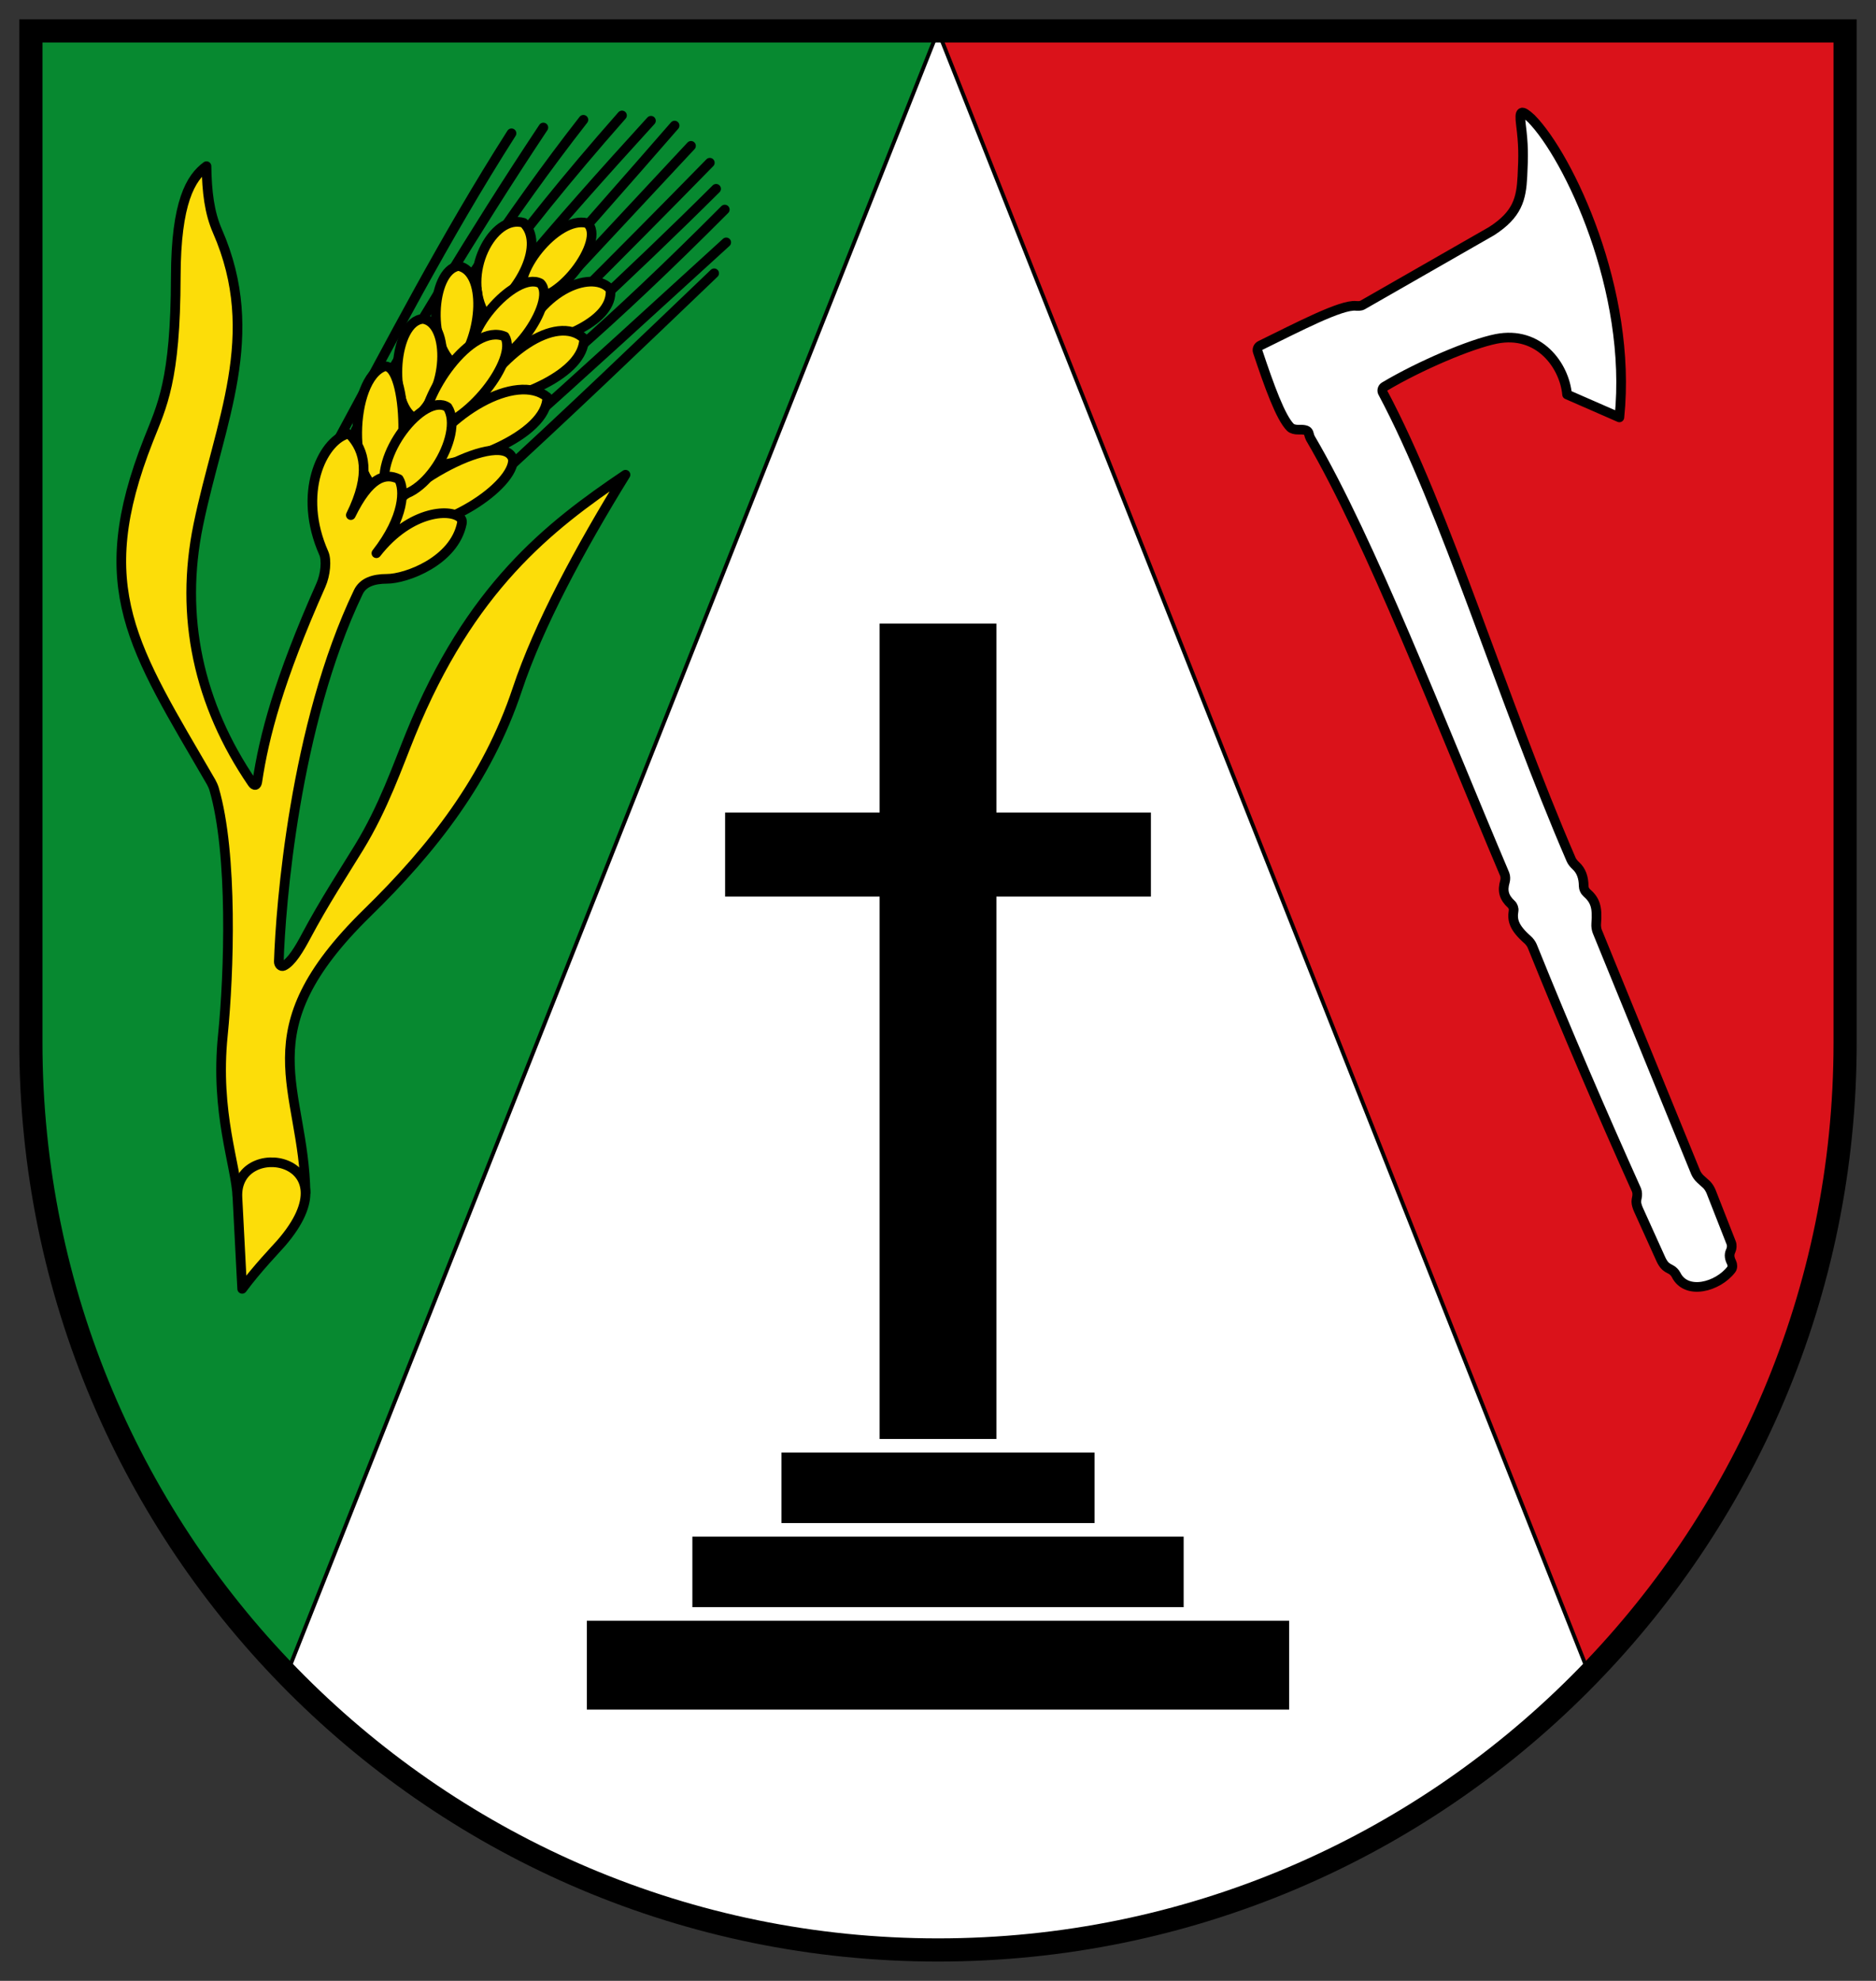 <?xml version="1.0" encoding="UTF-8" standalone="no"?>
<svg
   inkscape:version="1.1.1 (3bf5ae0d25, 2021-09-20)"
   sodipodi:docname="CoA Altscheid.svg"
   id="svg2130"
   version="1.1"
   viewBox="0 0 485.995 512.979"
   height="512.979"
   width="485.995"
   xmlns:inkscape="http://www.inkscape.org/namespaces/inkscape"
   xmlns:sodipodi="http://sodipodi.sourceforge.net/DTD/sodipodi-0.dtd"
   xmlns="http://www.w3.org/2000/svg"
   xmlns:svg="http://www.w3.org/2000/svg">
  <rect x="0" y="0" width="485.995" height="512.979" fill="#333333" stroke="none"/>
  <defs
     id="defs2124" />
  <sodipodi:namedview
     inkscape:pagecheckerboard="false"
     fit-margin-bottom="5"
     fit-margin-right="5"
     fit-margin-left="5"
     fit-margin-top="5"
     lock-margins="true"
     units="px"
     inkscape:snap-smooth-nodes="true"
     inkscape:snap-object-midpoints="true"
     inkscape:window-maximized="1"
     inkscape:window-y="-11"
     inkscape:window-x="-11"
     inkscape:window-height="1506"
     inkscape:window-width="2560"
     showgrid="false"
     inkscape:document-rotation="0"
     inkscape:current-layer="layer1"
     inkscape:document-units="px"
     inkscape:cy="256.66667"
     inkscape:cx="243"
     inkscape:zoom="1.5"
     inkscape:pageshadow="2"
     inkscape:pageopacity="0"
     borderopacity="1.0"
     bordercolor="#666666"
     pagecolor="#333333"
     id="base"
     showguides="true"
     inkscape:guide-bbox="true"
     inkscape:snap-intersection-paths="true"
     inkscape:object-paths="true"
     inkscape:snap-grids="false"
     inkscape:snap-global="false"
     inkscape:lockguides="false"
     guidecolor="#00ffff"
     guideopacity="0.498"
     inkscape:snap-midpoints="true"
     inkscape:object-nodes="true" />
  <g
     id="layer1"
     inkscape:groupmode="layer"
     inkscape:label="altscheid"
     transform="translate(-51.864,-43.855)">
    <g
       id="g43257"
       inkscape:label="coa">
      <g
         id="g42171"
         inkscape:label="field1">
        <path
           style="fill:#078930;fill-opacity:1;stroke:none;stroke-width:6;stroke-linecap:butt;stroke-miterlimit:4;stroke-dasharray:none"
           d="m 294.859,548.833 c -129.787,0 -234.998,-105.213 -234.995,-235 l 0.005,-261.979 H 294.864"
           id="path3718"
           inkscape:label="field1-0" />
        <g
           id="g42148"
           inkscape:label="ear">
          <path
             id="path37684"
             style="opacity:1;fill:none;fill-opacity:1;stroke:#000000;stroke-width:2.5;stroke-linecap:round;stroke-linejoin:round;stroke-miterlimit:4;stroke-dasharray:none"
             d="m 178.125,170 c 20.478,-18.682 39.562,-37.015 58.75,-55.375 M 185,156.5 c 18.096,-16.151 36.588,-33.093 55,-49.875 m -67.75,51 c 16.466,-11.595 37.603,-29.61 67.375,-59.5 m -69.75,57.625 c 22.5,-20.058 45,-40.626 67.5,-63 m -69.5,61 C 189.501,132.594 211.8,110.476 235.75,86 m -71,66.5 c 20.335,-21.818 37.427,-40.085 66.125,-70.875 m -69,69.625 c 17.514,-21.644 39.929,-46.337 64.75,-74.875 m -68.5,74.5 c 15.465,-23.08 37.982,-49.033 62.375,-75.75 m -65.75,75.625 c 14.198,-21.696 29.027,-43.872 58.25,-77 m -61.875,76.125 c 16.638,-25.163 32.702,-50.47 51.875,-75 m -59,80.375 c 15.499,-25.475 29.429,-49.511 48.625,-78.375 m -53.875,82.25 c 14.477,-26.697 28.012,-53.112 45.625,-80.75"
             inkscape:label="awns" />
          <g
             id="g37317"
             inkscape:label="fruits">
            <g
               id="g37294"
               inkscape:label="fruits-l">
              <path
                 style="opacity:1;fill:#fcdd09;fill-opacity:1;stroke:#000000;stroke-width:2.5;stroke-linecap:butt;stroke-linejoin:round;stroke-miterlimit:4;stroke-dasharray:none"
                 d="m 210.011,118.838 c -3.966,-5.078 -18.012,-0.969 -23.997,15.07 11.271,-1.595 24.735,-7.061 23.997,-15.07 z"
                 id="path33168"
                 sodipodi:nodetypes="ccc"
                 inkscape:label="fruit-l4" />
              <path
                 style="opacity:1;fill:#fcdd09;fill-opacity:1;stroke:#000000;stroke-width:2.5;stroke-linecap:butt;stroke-linejoin:round;stroke-miterlimit:4;stroke-dasharray:none"
                 d="m 174.562,148.938 c 11.793,-1.591 28.496,-8.255 28.625,-17.375 -7.172,-6.805 -22.598,4.422 -28.625,17.375 z"
                 id="path32350"
                 sodipodi:nodetypes="ccc"
                 inkscape:label="fruit-l3" />
              <path
                 style="opacity:1;fill:#fcdd09;fill-opacity:1;stroke:#000000;stroke-width:2.5;stroke-linecap:butt;stroke-linejoin:round;stroke-miterlimit:4;stroke-dasharray:none"
                 d="m 160,164.562 c 7.3,-13.714 25.637,-24.358 33.625,-17.875 -0.009,9.969 -22.274,18.578 -33.625,17.875 z"
                 id="path31460"
                 sodipodi:nodetypes="ccc"
                 inkscape:label="fruit-l2" />
              <path
                 style="opacity:1;fill:#fcdd09;fill-opacity:1;stroke:#000000;stroke-width:2.5;stroke-linecap:butt;stroke-linejoin:round;stroke-miterlimit:4;stroke-dasharray:none"
                 d="m 148.688,181.625 c 18.636,1.051 36.473,-12.461 36.062,-18.812 -2.272,-8.057 -29.961,5.983 -36.062,18.812 z"
                 id="path30722"
                 sodipodi:nodetypes="ccc"
                 inkscape:label="fruit-l1" />
            </g>
            <g
               id="g37300"
               inkscape:label="fruits-r">
              <path
                 style="opacity:1;fill:#fcdd09;fill-opacity:1;stroke:#000000;stroke-width:2.5;stroke-linecap:butt;stroke-linejoin:round;stroke-miterlimit:4;stroke-dasharray:none"
                 d="m 177.616,125.467 c 9.455,-6.211 15.305,-18.641 9.899,-23.909 -7.957,-2.452 -16.364,13.423 -9.899,23.909 z"
                 id="path35702"
                 sodipodi:nodetypes="ccc"
                 inkscape:label="fruit-r4" />
              <path
                 style="opacity:1;fill:#fcdd09;fill-opacity:1;stroke:#000000;stroke-width:2.5;stroke-linecap:butt;stroke-linejoin:round;stroke-miterlimit:4;stroke-dasharray:none"
                 d="m 170.369,138.637 c -8.013,-4.102 -6.98,-24.711 0.265,-25.898 7.262,1.418 6.372,18.028 -0.265,25.898 z"
                 id="path34964"
                 sodipodi:nodetypes="ccc"
                 inkscape:label="fruit-r3" />
              <path
                 style="opacity:1;fill:#fcdd09;fill-opacity:1;stroke:#000000;stroke-width:2.5;stroke-linecap:butt;stroke-linejoin:round;stroke-miterlimit:4;stroke-dasharray:none"
                 d="m 159.276,152.205 c 8.978,-6.57 9.213,-24.807 2.166,-25.765 -7.605,0.549 -9.134,21.803 -2.166,25.765 z"
                 id="path34264"
                 sodipodi:nodetypes="ccc"
                 inkscape:label="fruit-r2" />
              <path
                 style="opacity:1;fill:#fcdd09;fill-opacity:1;stroke:#000000;stroke-width:2.5;stroke-linecap:butt;stroke-linejoin:round;stroke-miterlimit:4;stroke-dasharray:none"
                 d="m 151.453,170.855 c 6.895,-1.955 6.063,-32.7 0.044,-32.129 -9.238,3.13 -9.656,31.847 -0.044,32.129 z"
                 id="path33906"
                 sodipodi:nodetypes="ccc"
                 inkscape:label="fruit-r1" />
            </g>
            <g
               id="g37060"
               inkscape:label="fruits-c">
              <path
                 style="opacity:1;fill:#fcdd09;fill-opacity:1;stroke:#000000;stroke-width:2.5;stroke-linecap:butt;stroke-linejoin:round;stroke-miterlimit:4;stroke-dasharray:none"
                 d="m 187.75,120.75 c 8.05,3.44 21.49,-15.021 16.188,-19.125 -7.947,-1.995 -20.12,13.81 -16.188,19.125 z"
                 id="path29761"
                 sodipodi:nodetypes="ccc"
                 inkscape:label="fruit-c4" />
              <path
                 style="opacity:1;fill:#fcdd09;fill-opacity:1;stroke:#000000;stroke-width:2.5;stroke-linecap:butt;stroke-linejoin:round;stroke-miterlimit:4;stroke-dasharray:none"
                 d="m 175.375,137.438 c 7.605,3.931 21.075,-15.582 16.5,-20.188 -6.594,-3.56 -22.143,14.542 -16.5,20.188 z"
                 id="path28985"
                 sodipodi:nodetypes="ccc"
                 inkscape:label="fruit-c3" />
              <path
                 style="opacity:1;fill:#fcdd09;fill-opacity:1;stroke:#000000;stroke-width:2.5;stroke-linecap:butt;stroke-linejoin:round;stroke-miterlimit:4;stroke-dasharray:none"
                 d="m 161.5,155.562 c 11.772,-1.224 24.64,-19.009 21.125,-24.562 -8.588,-3.707 -21.705,15.128 -21.125,24.562 z"
                 id="path27715"
                 sodipodi:nodetypes="ccc"
                 inkscape:label="fruit-c2" />
              <path
                 style="opacity:1;fill:#fcdd09;fill-opacity:1;stroke:#000000;stroke-width:2.5;stroke-linecap:butt;stroke-linejoin:round;stroke-miterlimit:4;stroke-dasharray:none"
                 d="m 152.062,171.875 c 8.841,3.411 20.417,-15.374 15.75,-22.562 -6.026,-4.056 -19.632,12.828 -15.75,22.562 z"
                 id="path27167"
                 sodipodi:nodetypes="ccc"
                 inkscape:label="fruit-c1" />
            </g>
          </g>
          <path
             style="opacity:1;fill:#fcdd09;fill-opacity:1;stroke:#000000;stroke-width:2.5;stroke-linecap:butt;stroke-linejoin:round;stroke-miterlimit:4;stroke-dasharray:none"
             d="m 131.018,353.002 c -0.397,-27.865 -15.808,-41.71 16.044,-72.814 16.773,-16.379 31.05,-34.504 38.812,-57.812 5.51,-16.546 16.114,-36.282 28.03,-55.582 -20.023,13.496 -40.259,29.345 -55.655,67.145 -3.368,8.268 -7.024,19.01 -13.375,29.375 -4.09,6.676 -9.025,14.185 -13.688,22.938 -1.787,3.354 -3.854,6.824 -5.855,7.732 -0.647,0.294 -1.259,-0.379 -1.236,-1.1 0.444,-14.079 4.031,-61.157 20.595,-95.688 1.207,-2.517 3.906,-3.447 7.433,-3.444 4.895,0.004 17.445,-4.554 19.397,-14.408 0.065,-0.326 0.02,-0.856 -0.181,-1.119 -2.12,-2.762 -13.013,-2.576 -21.966,8.901 7.282,-9.31 7.422,-16.599 5.804,-19.197 -3.583,-1.768 -7.633,-0.451 -12.429,9.322 5.305,-10.685 3.512,-16.778 -0.127,-20.733 -0.202,-0.22 -0.611,-0.343 -0.896,-0.254 -6.396,2 -12.872,15.342 -5.977,30.862 0.774,1.742 0.469,5.508 -0.75,8.25 -10.959,24.661 -14.733,39.199 -16.481,50.931 -0.148,0.993 -0.728,1.137 -1.295,0.308 -13.922,-20.358 -18.875,-43.083 -13.987,-66.833 5.495,-26.699 16.807,-49.022 4.95,-76.102 -2.079,-4.748 -2.725,-10.133 -2.828,-16.794 -4.074,2.995 -7.91,9.272 -7.955,28.638 -0.063,26.995 -3.589,33.42 -7.071,42.25 -15.193,38.523 -3.964,53.823 16.221,88.613 0.268,0.462 0.617,1.248 0.768,1.761 4.93,16.747 3.892,47.907 2.28,63.776 -2.055,20.237 3.453,33.692 3.773,42.057"
             id="path16907"
             sodipodi:nodetypes="csscssssssssscccssssssscsssscsc"
             inkscape:label="stem" />
          <path
             style="opacity:1;fill:#fcdd09;fill-opacity:1;stroke:#000000;stroke-width:2.5;stroke-linecap:butt;stroke-linejoin:round;stroke-miterlimit:4;stroke-dasharray:none"
             d="M 124.667,365.833 C 144.14,343.438 112.551,338.124 113.375,353.979 l 1.229,23.646 c 3.968,-5.359 8.631,-10.146 10.062,-11.792 z"
             id="path15817"
             sodipodi:nodetypes="sscs"
             inkscape:label="cut" />
        </g>
      </g>
      <g
         id="g14063"
         inkscape:label="field2">
        <path
           style="fill:#da121a;fill-opacity:1;stroke:none;stroke-width:6;stroke-linecap:butt;stroke-miterlimit:4;stroke-dasharray:none"
           d="m 294.864,51.855 h 234.995 l -1e-5,261.979 c 0,129.787 -105.213,235 -235,235"
           id="path1345"
           inkscape:label="field2-0" />
        <path
           style="opacity:1;fill:#ffffff;stroke:#000000;stroke-width:2.5;stroke-linecap:butt;stroke-linejoin:round;stroke-miterlimit:4;stroke-dasharray:none"
           d="m 410.508,143.991 c 9.057,-5.402 22.3,-11.052 28.97,-12.379 11.1,-2.207 17.678,6.937 18.354,14.408 l 13.549,5.923 c 3.401,-32.944 -13.18,-67.559 -22.798,-77.357 -2.637,-2.419 -3.175,-2.198 -2.713,1.502 0.659,5.274 0.676,7.853 0.388,13.439 -0.3,5.829 -1.268,9.867 -7.983,14.181 l -33.453,19.153 c -0.455,0.261 -1.206,0.245 -1.723,0.199 -3.849,-0.349 -14.844,5.428 -24.764,10.284 -0.554,0.271 -0.846,0.965 -0.651,1.55 2.995,8.98 5.932,17.112 8.482,19.644 0.408,0.406 1.299,0.593 1.877,0.577 3.439,-0.098 2.55,0.799 3.288,2.218 15.609,26.653 33.278,72.663 50.334,112.917 0.217,0.511 0.225,1.345 0.068,1.878 -0.706,2.396 -0.295,4.114 1.679,5.938 0.408,0.377 0.657,1.09 0.565,1.638 -0.405,2.41 0.052,4.382 3.676,7.555 0.418,0.366 0.936,1.069 1.144,1.584 9.165,22.701 18.13,43.401 26.999,63.147 0.241,0.538 0.261,1.42 0.121,1.992 -0.085,0.35 -0.142,0.715 -0.148,1.105 -0.009,0.588 0.308,1.494 0.551,2.031 l 5.838,12.904 c 0.243,0.537 0.731,1.359 1.179,1.74 0.427,0.363 0.877,0.63 1.334,0.843 0.534,0.249 1.126,0.855 1.386,1.383 2.649,5.38 10.873,3.134 14.33,-1.402 0.357,-0.468 0.316,-1.276 0.047,-1.8 -0.736,-1.436 -0.544,-2.311 -0.178,-3.087 0.251,-0.533 0.316,-1.392 0.101,-1.941 l -5.231,-13.334 c -0.215,-0.549 -0.705,-1.354 -1.129,-1.763 -0.438,-0.423 -0.995,-0.924 -1.635,-1.481 -0.444,-0.387 -0.989,-1.138 -1.212,-1.684 l -25.497,-62.427 c -0.21,-0.515 -0.33,-1.38 -0.282,-1.933 0.378,-4.425 -0.3,-6.213 -2.504,-8.14 -0.418,-0.366 -0.738,-1.09 -0.738,-1.645 -0.003,-2.208 -0.618,-4.034 -2.068,-5.338 -0.413,-0.371 -0.968,-1.028 -1.176,-1.543 -17.876,-41.342 -32.516,-90.484 -48.854,-121.059 -0.203,-0.504 0.007,-1.143 0.474,-1.421 z"
           id="path6234"
           sodipodi:nodetypes="cscccssccccccccccccccccccsssssssssssssssssccc"
           inkscape:label="axe" />
      </g>
      <g
         id="g6103"
         inkscape:label="chape">
        <path
           id="path3988"
           style="fill:#ffffff;stroke:#000000;stroke-width:1;stroke-linecap:butt;stroke-miterlimit:4;stroke-dasharray:none"
           d="M 294.863,51.855 126.17,477.361 c 42.712,44.053 102.483,71.473 168.689,71.473 66.21,0 125.982,-27.422 168.695,-71.479 z"
           inkscape:label="chape-0" />
        <path
           id="path4563"
           style="color:#000000;fill:#000000;-inkscape-stroke:none"
           d="m 279.738,205.334 v 48.955 h -40.029 v 21.75 h 40.029 V 416.5 h 30.25 V 276.039 h 40.029 v -21.75 h -40.029 v -48.955 z"
           inkscape:label="cross" />
        <g
           id="g6096"
           inkscape:label="terrace">
          <path
             style="fill:none;stroke:#000000;stroke-width:23;stroke-linecap:butt;stroke-miterlimit:4;stroke-dasharray:none"
             d="M 203.894,475.088 H 385.833"
             id="path5661"
             sodipodi:nodetypes="cc"
             inkscape:label="terrace-b" />
          <path
             id="path5819"
             style="fill:none;stroke:#000000;stroke-width:18.25;stroke-linecap:butt;stroke-miterlimit:4;stroke-dasharray:none"
             d="M 231.227,450.933 H 358.5 M 254.31,429.154 h 81.106"
             inkscape:label="terrace-0" />
        </g>
      </g>
      <path
         style="fill:none;stroke:#000000;stroke-width:6;stroke-linecap:butt;stroke-miterlimit:4;stroke-dasharray:none"
         d="M 59.868,51.855 H 529.859 l -1e-5,261.979 c 0,129.787 -105.213,235 -235,235 -129.787,0 -234.998,-105.213 -234.995,-235 z"
         id="path3638"
         sodipodi:nodetypes="ccszsc"
         inkscape:label="coa-f" />
    </g>
  </g>
</svg>
